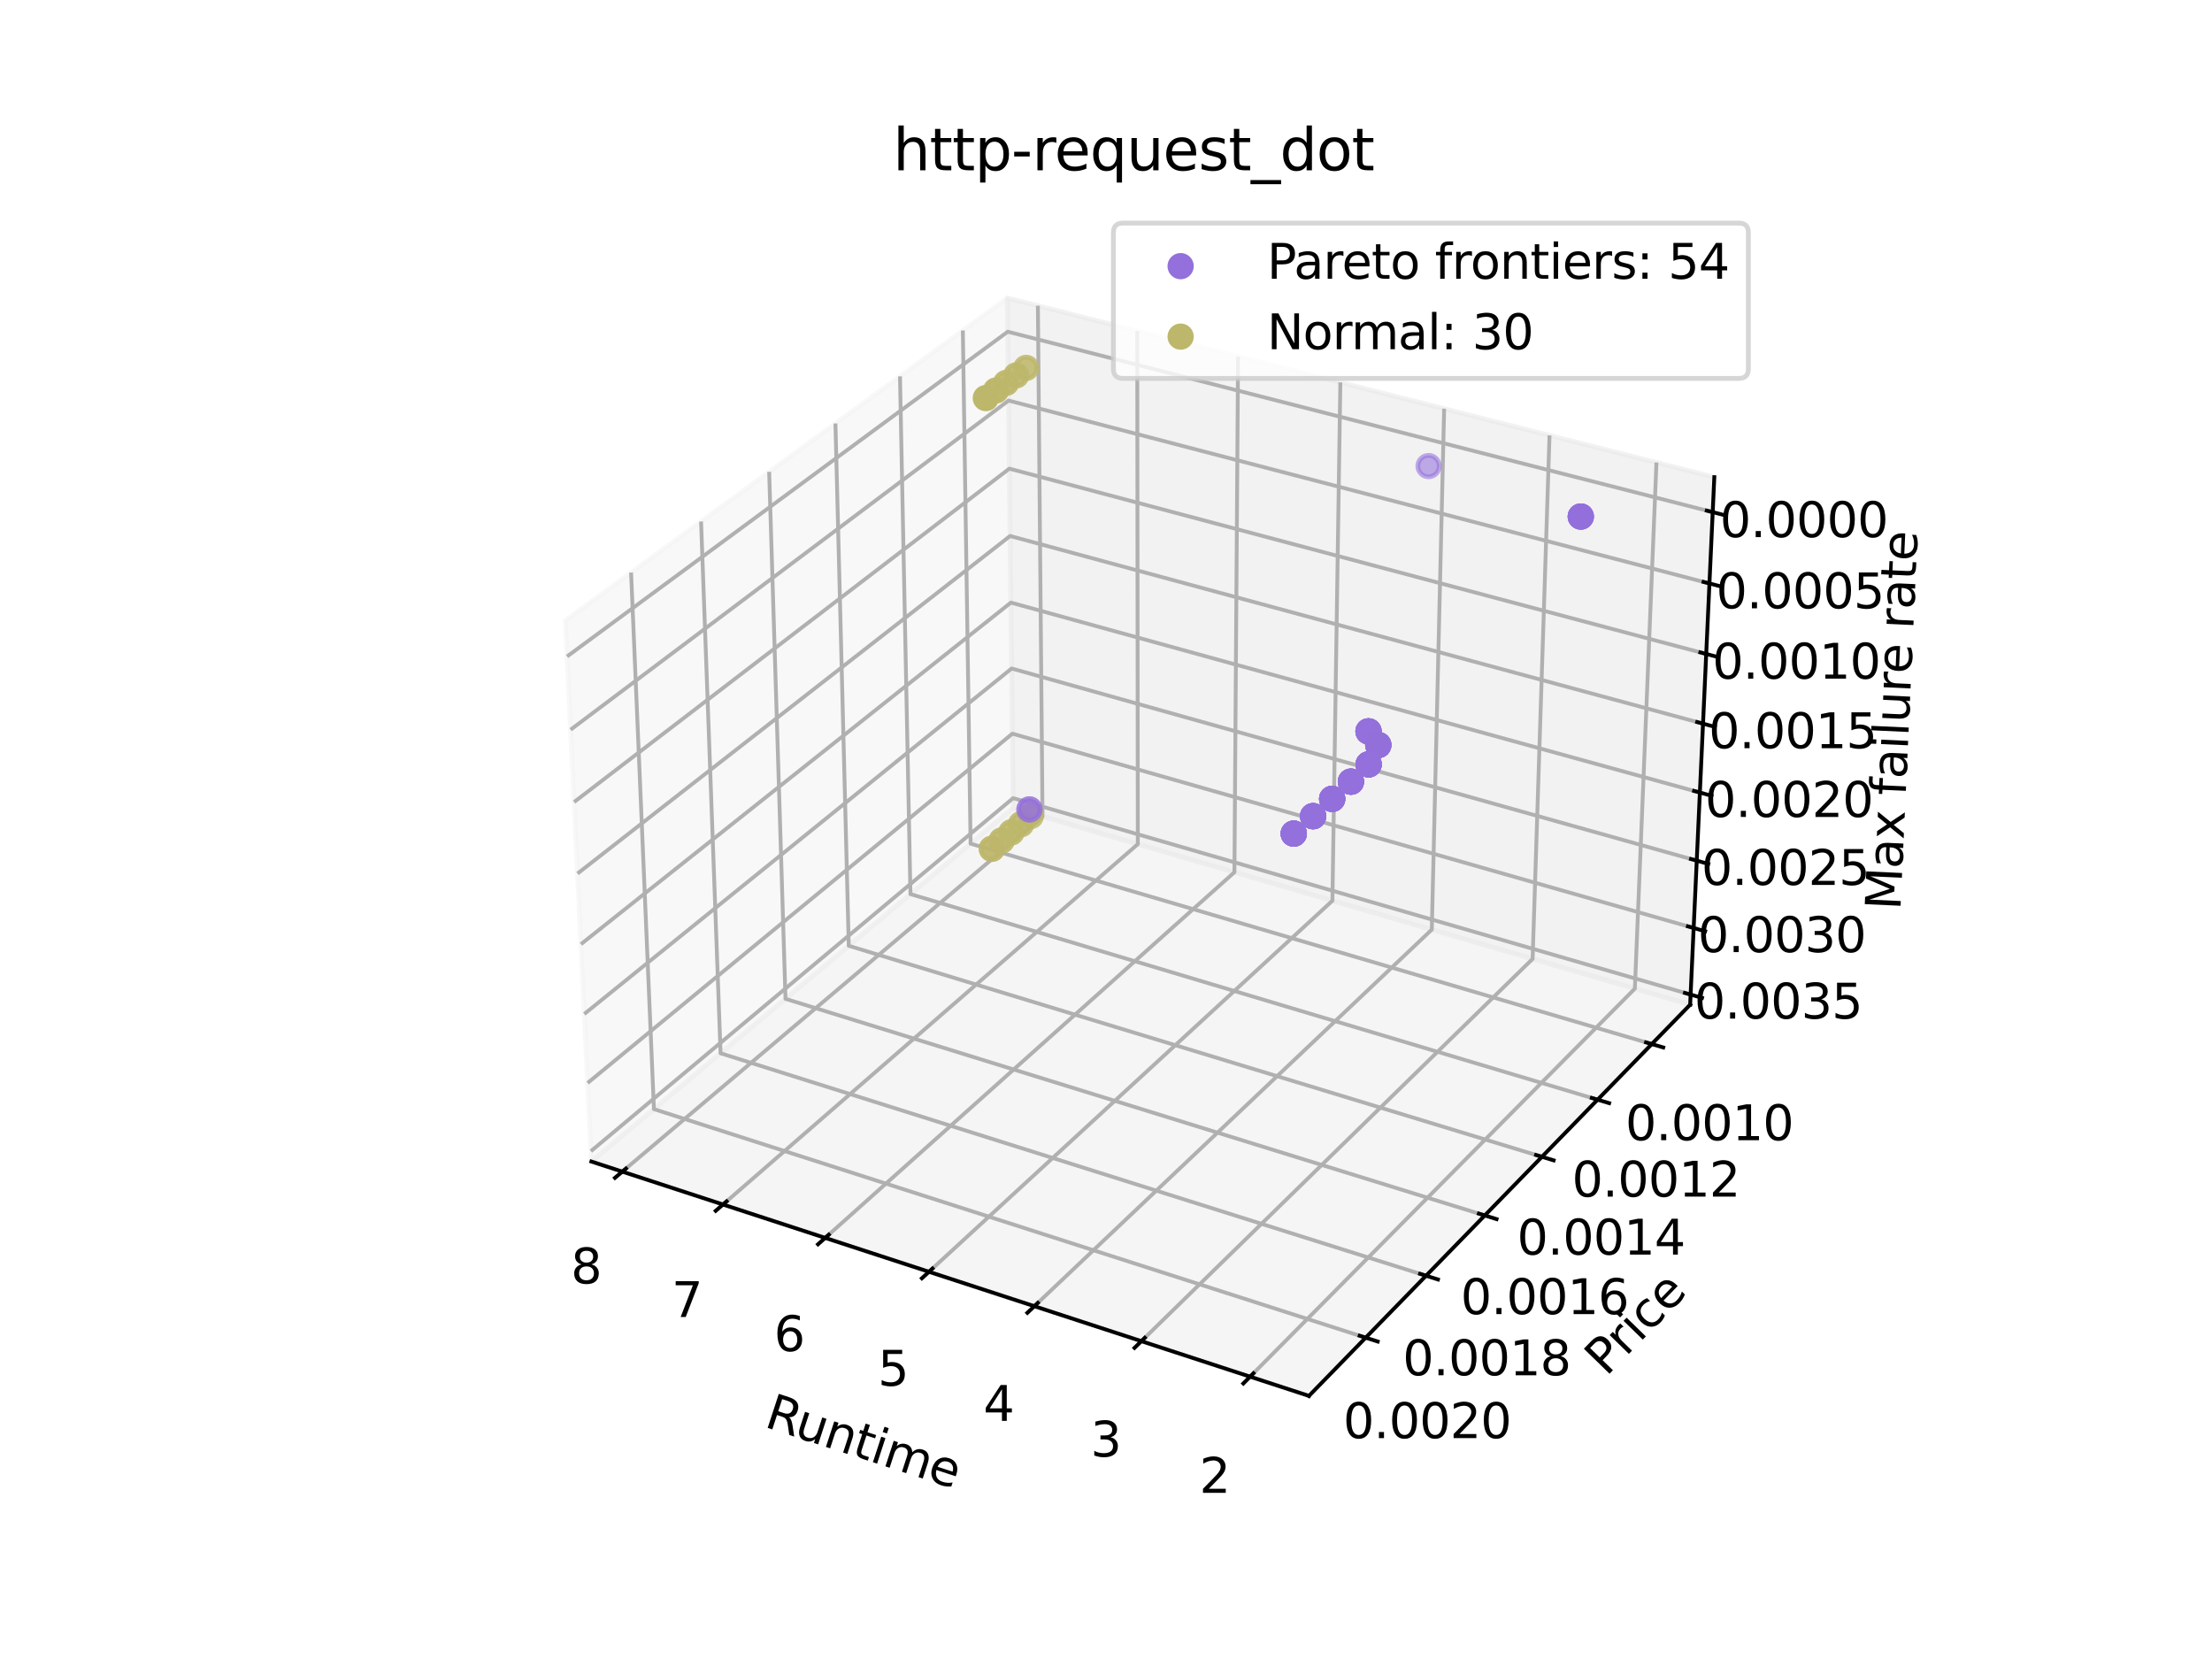 <?xml version="1.0" encoding="utf-8" standalone="no"?>
<!DOCTYPE svg PUBLIC "-//W3C//DTD SVG 1.1//EN"
  "http://www.w3.org/Graphics/SVG/1.1/DTD/svg11.dtd">
<svg xmlns:xlink="http://www.w3.org/1999/xlink" width="460.8pt" height="345.6pt" viewBox="0 0 460.8 345.6" xmlns="http://www.w3.org/2000/svg" version="1.1">
 <defs>
  <style type="text/css">*{stroke-linejoin: round; stroke-linecap: butt}</style>
 </defs>
 <g id="figure_1">
  <g id="patch_1">
   <path d="M 0 345.6 
L 460.8 345.6 
L 460.8 0 
L 0 0 
z
" style="fill: #ffffff"/>
  </g>
  <g id="patch_2">
   <path d="M 103.104 307.584 
L 369.216 307.584 
L 369.216 41.472 
L 103.104 41.472 
z
" style="fill: #ffffff"/>
  </g>
  <g id="pane3d_1">
   <g id="patch_3">
    <path d="M 209.855 62.074 
L 117.77 129.273 
L 123.197 241.969 
L 211.076 168.307 
" style="fill: #f2f2f2; opacity: 0.5; stroke: #f2f2f2; stroke-linejoin: miter"/>
   </g>
  </g>
  <g id="pane3d_2">
   <g id="patch_4">
    <path d="M 357.123 99.402 
L 209.855 62.074 
L 211.076 168.307 
L 352.09 209.295 
" style="fill: #e6e6e6; opacity: 0.5; stroke: #e6e6e6; stroke-linejoin: miter"/>
   </g>
  </g>
  <g id="pane3d_3">
   <g id="patch_5">
    <path d="M 352.09 209.295 
L 211.076 168.307 
L 123.197 241.969 
L 272.679 290.79 
" style="fill: #ececec; opacity: 0.5; stroke: #ececec; stroke-linejoin: miter"/>
   </g>
  </g>
  <g id="grid3d_1">
   <g id="Line3DCollection_1">
    <path d="M 260.418 286.786 
L 340.571 205.946 
L 345.069 96.347 
" style="fill: none; stroke: #b0b0b0; stroke-width: 0.8"/>
    <path d="M 237.77 279.389 
L 319.27 199.755 
L 322.791 90.7 
" style="fill: none; stroke: #b0b0b0; stroke-width: 0.8"/>
    <path d="M 215.472 272.106 
L 298.271 193.652 
L 300.843 85.137 
" style="fill: none; stroke: #b0b0b0; stroke-width: 0.8"/>
    <path d="M 193.518 264.936 
L 277.568 187.634 
L 279.218 79.656 
" style="fill: none; stroke: #b0b0b0; stroke-width: 0.8"/>
    <path d="M 171.899 257.875 
L 257.156 181.701 
L 257.909 74.254 
" style="fill: none; stroke: #b0b0b0; stroke-width: 0.8"/>
    <path d="M 150.608 250.922 
L 237.027 175.85 
L 236.91 68.932 
" style="fill: none; stroke: #b0b0b0; stroke-width: 0.8"/>
    <path d="M 129.637 244.072 
L 217.176 170.081 
L 216.213 63.686 
" style="fill: none; stroke: #b0b0b0; stroke-width: 0.8"/>
   </g>
  </g>
  <g id="grid3d_2">
   <g id="Line3DCollection_2">
    <path d="M 200.578 68.843 
L 202.193 175.753 
L 344.095 217.5 
" style="fill: none; stroke: #b0b0b0; stroke-width: 0.8"/>
    <path d="M 187.482 78.401 
L 189.664 186.256 
L 332.806 229.086 
" style="fill: none; stroke: #b0b0b0; stroke-width: 0.8"/>
    <path d="M 174.037 88.212 
L 176.815 197.026 
L 321.214 240.982 
" style="fill: none; stroke: #b0b0b0; stroke-width: 0.8"/>
    <path d="M 160.229 98.288 
L 163.634 208.074 
L 309.307 253.201 
" style="fill: none; stroke: #b0b0b0; stroke-width: 0.8"/>
    <path d="M 146.045 108.639 
L 150.11 219.411 
L 297.073 265.756 
" style="fill: none; stroke: #b0b0b0; stroke-width: 0.8"/>
    <path d="M 131.467 119.277 
L 136.227 231.048 
L 284.498 278.662 
" style="fill: none; stroke: #b0b0b0; stroke-width: 0.8"/>
   </g>
  </g>
  <g id="grid3d_3">
   <g id="Line3DCollection_3">
    <path d="M 356.789 106.688 
L 209.935 69.103 
L 118.131 136.756 
" style="fill: none; stroke: #b0b0b0; stroke-width: 0.8"/>
    <path d="M 356.109 121.546 
L 210.1 83.444 
L 118.865 152.012 
" style="fill: none; stroke: #b0b0b0; stroke-width: 0.8"/>
    <path d="M 355.436 136.232 
L 210.263 97.628 
L 119.591 167.085 
" style="fill: none; stroke: #b0b0b0; stroke-width: 0.8"/>
    <path d="M 354.771 150.75 
L 210.425 111.656 
L 120.308 181.978 
" style="fill: none; stroke: #b0b0b0; stroke-width: 0.8"/>
    <path d="M 354.114 165.102 
L 210.584 125.532 
L 121.017 196.694 
" style="fill: none; stroke: #b0b0b0; stroke-width: 0.8"/>
    <path d="M 353.464 179.29 
L 210.742 139.258 
L 121.717 211.237 
" style="fill: none; stroke: #b0b0b0; stroke-width: 0.8"/>
    <path d="M 352.822 193.319 
L 210.898 152.835 
L 122.409 225.609 
" style="fill: none; stroke: #b0b0b0; stroke-width: 0.8"/>
    <path d="M 352.187 207.189 
L 211.053 166.268 
L 123.093 239.814 
" style="fill: none; stroke: #b0b0b0; stroke-width: 0.8"/>
   </g>
  </g>
  <g id="axis3d_1">
   <g id="line2d_1">
    <path d="M 123.197 241.969 
L 272.679 290.79 
" style="fill: none; stroke: #000000; stroke-width: 0.8; stroke-linecap: square"/>
   </g>
   <g id="xtick_1">
    <g id="line2d_2">
     <path d="M 261.119 286.079 
L 259.014 288.202 
" style="fill: none; stroke: #000000; stroke-width: 0.8; stroke-linecap: square"/>
    </g>
    <g id="text_1">
     <!-- 2 -->
     <g transform="translate(249.857 310.988) scale(0.1 -0.1)">
      <defs>
       <path id="DejaVuSans-32" d="M 1228 531 
L 3431 531 
L 3431 0 
L 469 0 
L 469 531 
Q 828 903 1448 1529 
Q 2069 2156 2228 2338 
Q 2531 2678 2651 2914 
Q 2772 3150 2772 3378 
Q 2772 3750 2511 3984 
Q 2250 4219 1831 4219 
Q 1534 4219 1204 4116 
Q 875 4013 500 3803 
L 500 4441 
Q 881 4594 1212 4672 
Q 1544 4750 1819 4750 
Q 2544 4750 2975 4387 
Q 3406 4025 3406 3419 
Q 3406 3131 3298 2873 
Q 3191 2616 2906 2266 
Q 2828 2175 2409 1742 
Q 1991 1309 1228 531 
z
" transform="scale(0.016)"/>
      </defs>
      <use xlink:href="#DejaVuSans-32"/>
     </g>
    </g>
   </g>
   <g id="xtick_2">
    <g id="line2d_3">
     <path d="M 238.481 278.693 
L 236.343 280.783 
" style="fill: none; stroke: #000000; stroke-width: 0.8; stroke-linecap: square"/>
    </g>
    <g id="text_2">
     <!-- 3 -->
     <g transform="translate(227.179 303.432) scale(0.1 -0.1)">
      <defs>
       <path id="DejaVuSans-33" d="M 2597 2516 
Q 3050 2419 3304 2112 
Q 3559 1806 3559 1356 
Q 3559 666 3084 287 
Q 2609 -91 1734 -91 
Q 1441 -91 1130 -33 
Q 819 25 488 141 
L 488 750 
Q 750 597 1062 519 
Q 1375 441 1716 441 
Q 2309 441 2620 675 
Q 2931 909 2931 1356 
Q 2931 1769 2642 2001 
Q 2353 2234 1838 2234 
L 1294 2234 
L 1294 2753 
L 1863 2753 
Q 2328 2753 2575 2939 
Q 2822 3125 2822 3475 
Q 2822 3834 2567 4026 
Q 2313 4219 1838 4219 
Q 1578 4219 1281 4162 
Q 984 4106 628 3988 
L 628 4550 
Q 988 4650 1302 4700 
Q 1616 4750 1894 4750 
Q 2613 4750 3031 4423 
Q 3450 4097 3450 3541 
Q 3450 3153 3228 2886 
Q 3006 2619 2597 2516 
z
" transform="scale(0.016)"/>
      </defs>
      <use xlink:href="#DejaVuSans-33"/>
     </g>
    </g>
   </g>
   <g id="xtick_3">
    <g id="line2d_4">
     <path d="M 216.195 271.421 
L 214.023 273.479 
" style="fill: none; stroke: #000000; stroke-width: 0.8; stroke-linecap: square"/>
    </g>
    <g id="text_3">
     <!-- 4 -->
     <g transform="translate(204.853 295.993) scale(0.1 -0.1)">
      <defs>
       <path id="DejaVuSans-34" d="M 2419 4116 
L 825 1625 
L 2419 1625 
L 2419 4116 
z
M 2253 4666 
L 3047 4666 
L 3047 1625 
L 3713 1625 
L 3713 1100 
L 3047 1100 
L 3047 0 
L 2419 0 
L 2419 1100 
L 313 1100 
L 313 1709 
L 2253 4666 
z
" transform="scale(0.016)"/>
      </defs>
      <use xlink:href="#DejaVuSans-34"/>
     </g>
    </g>
   </g>
   <g id="xtick_4">
    <g id="line2d_5">
     <path d="M 194.251 264.262 
L 192.048 266.288 
" style="fill: none; stroke: #000000; stroke-width: 0.8; stroke-linecap: square"/>
    </g>
    <g id="text_4">
     <!-- 5 -->
     <g transform="translate(182.873 288.67) scale(0.1 -0.1)">
      <defs>
       <path id="DejaVuSans-35" d="M 691 4666 
L 3169 4666 
L 3169 4134 
L 1269 4134 
L 1269 2991 
Q 1406 3038 1543 3061 
Q 1681 3084 1819 3084 
Q 2600 3084 3056 2656 
Q 3513 2228 3513 1497 
Q 3513 744 3044 326 
Q 2575 -91 1722 -91 
Q 1428 -91 1123 -41 
Q 819 9 494 109 
L 494 744 
Q 775 591 1075 516 
Q 1375 441 1709 441 
Q 2250 441 2565 725 
Q 2881 1009 2881 1497 
Q 2881 1984 2565 2268 
Q 2250 2553 1709 2553 
Q 1456 2553 1204 2497 
Q 953 2441 691 2322 
L 691 4666 
z
" transform="scale(0.016)"/>
      </defs>
      <use xlink:href="#DejaVuSans-35"/>
     </g>
    </g>
   </g>
   <g id="xtick_5">
    <g id="line2d_6">
     <path d="M 172.642 257.211 
L 170.409 259.206 
" style="fill: none; stroke: #000000; stroke-width: 0.8; stroke-linecap: square"/>
    </g>
    <g id="text_5">
     <!-- 6 -->
     <g transform="translate(161.23 281.459) scale(0.1 -0.1)">
      <defs>
       <path id="DejaVuSans-36" d="M 2113 2584 
Q 1688 2584 1439 2293 
Q 1191 2003 1191 1497 
Q 1191 994 1439 701 
Q 1688 409 2113 409 
Q 2538 409 2786 701 
Q 3034 994 3034 1497 
Q 3034 2003 2786 2293 
Q 2538 2584 2113 2584 
z
M 3366 4563 
L 3366 3988 
Q 3128 4100 2886 4159 
Q 2644 4219 2406 4219 
Q 1781 4219 1451 3797 
Q 1122 3375 1075 2522 
Q 1259 2794 1537 2939 
Q 1816 3084 2150 3084 
Q 2853 3084 3261 2657 
Q 3669 2231 3669 1497 
Q 3669 778 3244 343 
Q 2819 -91 2113 -91 
Q 1303 -91 875 529 
Q 447 1150 447 2328 
Q 447 3434 972 4092 
Q 1497 4750 2381 4750 
Q 2619 4750 2861 4703 
Q 3103 4656 3366 4563 
z
" transform="scale(0.016)"/>
      </defs>
      <use xlink:href="#DejaVuSans-36"/>
     </g>
    </g>
   </g>
   <g id="xtick_6">
    <g id="line2d_7">
     <path d="M 151.361 250.267 
L 149.098 252.232 
" style="fill: none; stroke: #000000; stroke-width: 0.8; stroke-linecap: square"/>
    </g>
    <g id="text_6">
     <!-- 7 -->
     <g transform="translate(139.916 274.358) scale(0.1 -0.1)">
      <defs>
       <path id="DejaVuSans-37" d="M 525 4666 
L 3525 4666 
L 3525 4397 
L 1831 0 
L 1172 0 
L 2766 4134 
L 525 4134 
L 525 4666 
z
" transform="scale(0.016)"/>
      </defs>
      <use xlink:href="#DejaVuSans-37"/>
     </g>
    </g>
   </g>
   <g id="xtick_7">
    <g id="line2d_8">
     <path d="M 130.399 243.428 
L 128.109 245.364 
" style="fill: none; stroke: #000000; stroke-width: 0.8; stroke-linecap: square"/>
    </g>
    <g id="text_7">
     <!-- 8 -->
     <g transform="translate(118.924 267.364) scale(0.1 -0.1)">
      <defs>
       <path id="DejaVuSans-38" d="M 2034 2216 
Q 1584 2216 1326 1975 
Q 1069 1734 1069 1313 
Q 1069 891 1326 650 
Q 1584 409 2034 409 
Q 2484 409 2743 651 
Q 3003 894 3003 1313 
Q 3003 1734 2745 1975 
Q 2488 2216 2034 2216 
z
M 1403 2484 
Q 997 2584 770 2862 
Q 544 3141 544 3541 
Q 544 4100 942 4425 
Q 1341 4750 2034 4750 
Q 2731 4750 3128 4425 
Q 3525 4100 3525 3541 
Q 3525 3141 3298 2862 
Q 3072 2584 2669 2484 
Q 3125 2378 3379 2068 
Q 3634 1759 3634 1313 
Q 3634 634 3220 271 
Q 2806 -91 2034 -91 
Q 1263 -91 848 271 
Q 434 634 434 1313 
Q 434 1759 690 2068 
Q 947 2378 1403 2484 
z
M 1172 3481 
Q 1172 3119 1398 2916 
Q 1625 2713 2034 2713 
Q 2441 2713 2670 2916 
Q 2900 3119 2900 3481 
Q 2900 3844 2670 4047 
Q 2441 4250 2034 4250 
Q 1625 4250 1398 4047 
Q 1172 3844 1172 3481 
z
" transform="scale(0.016)"/>
      </defs>
      <use xlink:href="#DejaVuSans-38"/>
     </g>
    </g>
   </g>
   <g id="text_8">
    <!-- Runtime -->
    <g transform="translate(158.969 297.148) rotate(-341.913) scale(0.1 -0.1)">
     <defs>
      <path id="DejaVuSans-52" d="M 2841 2188 
Q 3044 2119 3236 1894 
Q 3428 1669 3622 1275 
L 4263 0 
L 3584 0 
L 2988 1197 
Q 2756 1666 2539 1819 
Q 2322 1972 1947 1972 
L 1259 1972 
L 1259 0 
L 628 0 
L 628 4666 
L 2053 4666 
Q 2853 4666 3247 4331 
Q 3641 3997 3641 3322 
Q 3641 2881 3436 2590 
Q 3231 2300 2841 2188 
z
M 1259 4147 
L 1259 2491 
L 2053 2491 
Q 2509 2491 2742 2702 
Q 2975 2913 2975 3322 
Q 2975 3731 2742 3939 
Q 2509 4147 2053 4147 
L 1259 4147 
z
" transform="scale(0.016)"/>
      <path id="DejaVuSans-75" d="M 544 1381 
L 544 3500 
L 1119 3500 
L 1119 1403 
Q 1119 906 1312 657 
Q 1506 409 1894 409 
Q 2359 409 2629 706 
Q 2900 1003 2900 1516 
L 2900 3500 
L 3475 3500 
L 3475 0 
L 2900 0 
L 2900 538 
Q 2691 219 2414 64 
Q 2138 -91 1772 -91 
Q 1169 -91 856 284 
Q 544 659 544 1381 
z
M 1991 3584 
L 1991 3584 
z
" transform="scale(0.016)"/>
      <path id="DejaVuSans-6e" d="M 3513 2113 
L 3513 0 
L 2938 0 
L 2938 2094 
Q 2938 2591 2744 2837 
Q 2550 3084 2163 3084 
Q 1697 3084 1428 2787 
Q 1159 2491 1159 1978 
L 1159 0 
L 581 0 
L 581 3500 
L 1159 3500 
L 1159 2956 
Q 1366 3272 1645 3428 
Q 1925 3584 2291 3584 
Q 2894 3584 3203 3211 
Q 3513 2838 3513 2113 
z
" transform="scale(0.016)"/>
      <path id="DejaVuSans-74" d="M 1172 4494 
L 1172 3500 
L 2356 3500 
L 2356 3053 
L 1172 3053 
L 1172 1153 
Q 1172 725 1289 603 
Q 1406 481 1766 481 
L 2356 481 
L 2356 0 
L 1766 0 
Q 1100 0 847 248 
Q 594 497 594 1153 
L 594 3053 
L 172 3053 
L 172 3500 
L 594 3500 
L 594 4494 
L 1172 4494 
z
" transform="scale(0.016)"/>
      <path id="DejaVuSans-69" d="M 603 3500 
L 1178 3500 
L 1178 0 
L 603 0 
L 603 3500 
z
M 603 4863 
L 1178 4863 
L 1178 4134 
L 603 4134 
L 603 4863 
z
" transform="scale(0.016)"/>
      <path id="DejaVuSans-6d" d="M 3328 2828 
Q 3544 3216 3844 3400 
Q 4144 3584 4550 3584 
Q 5097 3584 5394 3201 
Q 5691 2819 5691 2113 
L 5691 0 
L 5113 0 
L 5113 2094 
Q 5113 2597 4934 2840 
Q 4756 3084 4391 3084 
Q 3944 3084 3684 2787 
Q 3425 2491 3425 1978 
L 3425 0 
L 2847 0 
L 2847 2094 
Q 2847 2600 2669 2842 
Q 2491 3084 2119 3084 
Q 1678 3084 1418 2786 
Q 1159 2488 1159 1978 
L 1159 0 
L 581 0 
L 581 3500 
L 1159 3500 
L 1159 2956 
Q 1356 3278 1631 3431 
Q 1906 3584 2284 3584 
Q 2666 3584 2933 3390 
Q 3200 3197 3328 2828 
z
" transform="scale(0.016)"/>
      <path id="DejaVuSans-65" d="M 3597 1894 
L 3597 1613 
L 953 1613 
Q 991 1019 1311 708 
Q 1631 397 2203 397 
Q 2534 397 2845 478 
Q 3156 559 3463 722 
L 3463 178 
Q 3153 47 2828 -22 
Q 2503 -91 2169 -91 
Q 1331 -91 842 396 
Q 353 884 353 1716 
Q 353 2575 817 3079 
Q 1281 3584 2069 3584 
Q 2775 3584 3186 3129 
Q 3597 2675 3597 1894 
z
M 3022 2063 
Q 3016 2534 2758 2815 
Q 2500 3097 2075 3097 
Q 1594 3097 1305 2825 
Q 1016 2553 972 2059 
L 3022 2063 
z
" transform="scale(0.016)"/>
     </defs>
     <use xlink:href="#DejaVuSans-52"/>
     <use xlink:href="#DejaVuSans-75" x="64.982"/>
     <use xlink:href="#DejaVuSans-6e" x="128.361"/>
     <use xlink:href="#DejaVuSans-74" x="191.74"/>
     <use xlink:href="#DejaVuSans-69" x="230.949"/>
     <use xlink:href="#DejaVuSans-6d" x="258.732"/>
     <use xlink:href="#DejaVuSans-65" x="356.145"/>
    </g>
   </g>
  </g>
  <g id="axis3d_2">
   <g id="line2d_9">
    <path d="M 352.09 209.295 
L 272.679 290.79 
" style="fill: none; stroke: #000000; stroke-width: 0.8; stroke-linecap: square"/>
   </g>
   <g id="xtick_8">
    <g id="line2d_10">
     <path d="M 342.904 217.149 
L 346.481 218.202 
" style="fill: none; stroke: #000000; stroke-width: 0.8; stroke-linecap: square"/>
    </g>
    <g id="text_9">
     <!-- 0.0010 -->
     <g transform="translate(338.594 237.522) scale(0.1 -0.1)">
      <defs>
       <path id="DejaVuSans-30" d="M 2034 4250 
Q 1547 4250 1301 3770 
Q 1056 3291 1056 2328 
Q 1056 1369 1301 889 
Q 1547 409 2034 409 
Q 2525 409 2770 889 
Q 3016 1369 3016 2328 
Q 3016 3291 2770 3770 
Q 2525 4250 2034 4250 
z
M 2034 4750 
Q 2819 4750 3233 4129 
Q 3647 3509 3647 2328 
Q 3647 1150 3233 529 
Q 2819 -91 2034 -91 
Q 1250 -91 836 529 
Q 422 1150 422 2328 
Q 422 3509 836 4129 
Q 1250 4750 2034 4750 
z
" transform="scale(0.016)"/>
       <path id="DejaVuSans-2e" d="M 684 794 
L 1344 794 
L 1344 0 
L 684 0 
L 684 794 
z
" transform="scale(0.016)"/>
       <path id="DejaVuSans-31" d="M 794 531 
L 1825 531 
L 1825 4091 
L 703 3866 
L 703 4441 
L 1819 4666 
L 2450 4666 
L 2450 531 
L 3481 531 
L 3481 0 
L 794 0 
L 794 531 
z
" transform="scale(0.016)"/>
      </defs>
      <use xlink:href="#DejaVuSans-30"/>
      <use xlink:href="#DejaVuSans-2e" x="63.623"/>
      <use xlink:href="#DejaVuSans-30" x="95.41"/>
      <use xlink:href="#DejaVuSans-30" x="159.033"/>
      <use xlink:href="#DejaVuSans-31" x="222.656"/>
      <use xlink:href="#DejaVuSans-30" x="286.279"/>
     </g>
    </g>
   </g>
   <g id="xtick_9">
    <g id="line2d_11">
     <path d="M 331.603 228.726 
L 335.214 229.806 
" style="fill: none; stroke: #000000; stroke-width: 0.8; stroke-linecap: square"/>
    </g>
    <g id="text_10">
     <!-- 0.0012 -->
     <g transform="translate(327.457 249.279) scale(0.1 -0.1)">
      <use xlink:href="#DejaVuSans-30"/>
      <use xlink:href="#DejaVuSans-2e" x="63.623"/>
      <use xlink:href="#DejaVuSans-30" x="95.41"/>
      <use xlink:href="#DejaVuSans-30" x="159.033"/>
      <use xlink:href="#DejaVuSans-31" x="222.656"/>
      <use xlink:href="#DejaVuSans-32" x="286.279"/>
     </g>
    </g>
   </g>
   <g id="xtick_10">
    <g id="line2d_12">
     <path d="M 320 240.612 
L 323.645 241.722 
" style="fill: none; stroke: #000000; stroke-width: 0.8; stroke-linecap: square"/>
    </g>
    <g id="text_11">
     <!-- 0.0014 -->
     <g transform="translate(316.021 261.351) scale(0.1 -0.1)">
      <use xlink:href="#DejaVuSans-30"/>
      <use xlink:href="#DejaVuSans-2e" x="63.623"/>
      <use xlink:href="#DejaVuSans-30" x="95.41"/>
      <use xlink:href="#DejaVuSans-30" x="159.033"/>
      <use xlink:href="#DejaVuSans-31" x="222.656"/>
      <use xlink:href="#DejaVuSans-34" x="286.279"/>
     </g>
    </g>
   </g>
   <g id="xtick_11">
    <g id="line2d_13">
     <path d="M 308.082 252.821 
L 311.761 253.961 
" style="fill: none; stroke: #000000; stroke-width: 0.8; stroke-linecap: square"/>
    </g>
    <g id="text_12">
     <!-- 0.0016 -->
     <g transform="translate(304.274 273.75) scale(0.1 -0.1)">
      <use xlink:href="#DejaVuSans-30"/>
      <use xlink:href="#DejaVuSans-2e" x="63.623"/>
      <use xlink:href="#DejaVuSans-30" x="95.41"/>
      <use xlink:href="#DejaVuSans-30" x="159.033"/>
      <use xlink:href="#DejaVuSans-31" x="222.656"/>
      <use xlink:href="#DejaVuSans-36" x="286.279"/>
     </g>
    </g>
   </g>
   <g id="xtick_12">
    <g id="line2d_14">
     <path d="M 295.836 265.366 
L 299.55 266.538 
" style="fill: none; stroke: #000000; stroke-width: 0.8; stroke-linecap: square"/>
    </g>
    <g id="text_13">
     <!-- 0.0018 -->
     <g transform="translate(292.205 286.491) scale(0.1 -0.1)">
      <use xlink:href="#DejaVuSans-30"/>
      <use xlink:href="#DejaVuSans-2e" x="63.623"/>
      <use xlink:href="#DejaVuSans-30" x="95.41"/>
      <use xlink:href="#DejaVuSans-30" x="159.033"/>
      <use xlink:href="#DejaVuSans-31" x="222.656"/>
      <use xlink:href="#DejaVuSans-38" x="286.279"/>
     </g>
    </g>
   </g>
   <g id="xtick_13">
    <g id="line2d_15">
     <path d="M 283.248 278.261 
L 286.999 279.465 
" style="fill: none; stroke: #000000; stroke-width: 0.8; stroke-linecap: square"/>
    </g>
    <g id="text_14">
     <!-- 0.0020 -->
     <g transform="translate(279.798 299.587) scale(0.1 -0.1)">
      <use xlink:href="#DejaVuSans-30"/>
      <use xlink:href="#DejaVuSans-2e" x="63.623"/>
      <use xlink:href="#DejaVuSans-30" x="95.41"/>
      <use xlink:href="#DejaVuSans-30" x="159.033"/>
      <use xlink:href="#DejaVuSans-32" x="222.656"/>
      <use xlink:href="#DejaVuSans-30" x="286.279"/>
     </g>
    </g>
   </g>
   <g id="text_15">
    <!-- Price -->
    <g transform="translate(334.596 286.891) rotate(-45.742) scale(0.1 -0.1)">
     <defs>
      <path id="DejaVuSans-50" d="M 1259 4147 
L 1259 2394 
L 2053 2394 
Q 2494 2394 2734 2622 
Q 2975 2850 2975 3272 
Q 2975 3691 2734 3919 
Q 2494 4147 2053 4147 
L 1259 4147 
z
M 628 4666 
L 2053 4666 
Q 2838 4666 3239 4311 
Q 3641 3956 3641 3272 
Q 3641 2581 3239 2228 
Q 2838 1875 2053 1875 
L 1259 1875 
L 1259 0 
L 628 0 
L 628 4666 
z
" transform="scale(0.016)"/>
      <path id="DejaVuSans-72" d="M 2631 2963 
Q 2534 3019 2420 3045 
Q 2306 3072 2169 3072 
Q 1681 3072 1420 2755 
Q 1159 2438 1159 1844 
L 1159 0 
L 581 0 
L 581 3500 
L 1159 3500 
L 1159 2956 
Q 1341 3275 1631 3429 
Q 1922 3584 2338 3584 
Q 2397 3584 2469 3576 
Q 2541 3569 2628 3553 
L 2631 2963 
z
" transform="scale(0.016)"/>
      <path id="DejaVuSans-63" d="M 3122 3366 
L 3122 2828 
Q 2878 2963 2633 3030 
Q 2388 3097 2138 3097 
Q 1578 3097 1268 2742 
Q 959 2388 959 1747 
Q 959 1106 1268 751 
Q 1578 397 2138 397 
Q 2388 397 2633 464 
Q 2878 531 3122 666 
L 3122 134 
Q 2881 22 2623 -34 
Q 2366 -91 2075 -91 
Q 1284 -91 818 406 
Q 353 903 353 1747 
Q 353 2603 823 3093 
Q 1294 3584 2113 3584 
Q 2378 3584 2631 3529 
Q 2884 3475 3122 3366 
z
" transform="scale(0.016)"/>
     </defs>
     <use xlink:href="#DejaVuSans-50"/>
     <use xlink:href="#DejaVuSans-72" x="58.553"/>
     <use xlink:href="#DejaVuSans-69" x="99.666"/>
     <use xlink:href="#DejaVuSans-63" x="127.449"/>
     <use xlink:href="#DejaVuSans-65" x="182.43"/>
    </g>
   </g>
  </g>
  <g id="axis3d_3">
   <g id="line2d_16">
    <path d="M 352.09 209.295 
L 357.123 99.402 
" style="fill: none; stroke: #000000; stroke-width: 0.8; stroke-linecap: square"/>
   </g>
   <g id="xtick_14">
    <g id="line2d_17">
     <path d="M 355.554 106.372 
L 359.262 107.321 
" style="fill: none; stroke: #000000; stroke-width: 0.8; stroke-linecap: square"/>
    </g>
    <g id="text_16">
     <!-- 0.0000 -->
     <g transform="translate(358.289 111.893) scale(0.1 -0.1)">
      <use xlink:href="#DejaVuSans-30"/>
      <use xlink:href="#DejaVuSans-2e" x="63.623"/>
      <use xlink:href="#DejaVuSans-30" x="95.41"/>
      <use xlink:href="#DejaVuSans-30" x="159.033"/>
      <use xlink:href="#DejaVuSans-30" x="222.656"/>
      <use xlink:href="#DejaVuSans-30" x="286.279"/>
     </g>
    </g>
   </g>
   <g id="xtick_15">
    <g id="line2d_18">
     <path d="M 354.881 121.226 
L 358.567 122.187 
" style="fill: none; stroke: #000000; stroke-width: 0.8; stroke-linecap: square"/>
    </g>
    <g id="text_17">
     <!-- 0.0005 -->
     <g transform="translate(357.5 126.719) scale(0.1 -0.1)">
      <use xlink:href="#DejaVuSans-30"/>
      <use xlink:href="#DejaVuSans-2e" x="63.623"/>
      <use xlink:href="#DejaVuSans-30" x="95.41"/>
      <use xlink:href="#DejaVuSans-30" x="159.033"/>
      <use xlink:href="#DejaVuSans-30" x="222.656"/>
      <use xlink:href="#DejaVuSans-35" x="286.279"/>
     </g>
    </g>
   </g>
   <g id="xtick_16">
    <g id="line2d_19">
     <path d="M 354.216 135.908 
L 357.879 136.882 
" style="fill: none; stroke: #000000; stroke-width: 0.8; stroke-linecap: square"/>
    </g>
    <g id="text_18">
     <!-- 0.0010 -->
     <g transform="translate(356.721 141.374) scale(0.1 -0.1)">
      <use xlink:href="#DejaVuSans-30"/>
      <use xlink:href="#DejaVuSans-2e" x="63.623"/>
      <use xlink:href="#DejaVuSans-30" x="95.41"/>
      <use xlink:href="#DejaVuSans-30" x="159.033"/>
      <use xlink:href="#DejaVuSans-31" x="222.656"/>
      <use xlink:href="#DejaVuSans-30" x="286.279"/>
     </g>
    </g>
   </g>
   <g id="xtick_17">
    <g id="line2d_20">
     <path d="M 353.559 150.422 
L 357.2 151.408 
" style="fill: none; stroke: #000000; stroke-width: 0.8; stroke-linecap: square"/>
    </g>
    <g id="text_19">
     <!-- 0.0015 -->
     <g transform="translate(355.951 155.861) scale(0.1 -0.1)">
      <use xlink:href="#DejaVuSans-30"/>
      <use xlink:href="#DejaVuSans-2e" x="63.623"/>
      <use xlink:href="#DejaVuSans-30" x="95.41"/>
      <use xlink:href="#DejaVuSans-30" x="159.033"/>
      <use xlink:href="#DejaVuSans-31" x="222.656"/>
      <use xlink:href="#DejaVuSans-35" x="286.279"/>
     </g>
    </g>
   </g>
   <g id="xtick_18">
    <g id="line2d_21">
     <path d="M 352.909 164.769 
L 356.528 165.767 
" style="fill: none; stroke: #000000; stroke-width: 0.8; stroke-linecap: square"/>
    </g>
    <g id="text_20">
     <!-- 0.0020 -->
     <g transform="translate(355.189 170.183) scale(0.1 -0.1)">
      <use xlink:href="#DejaVuSans-30"/>
      <use xlink:href="#DejaVuSans-2e" x="63.623"/>
      <use xlink:href="#DejaVuSans-30" x="95.41"/>
      <use xlink:href="#DejaVuSans-30" x="159.033"/>
      <use xlink:href="#DejaVuSans-32" x="222.656"/>
      <use xlink:href="#DejaVuSans-30" x="286.279"/>
     </g>
    </g>
   </g>
   <g id="xtick_19">
    <g id="line2d_22">
     <path d="M 352.266 178.954 
L 355.864 179.964 
" style="fill: none; stroke: #000000; stroke-width: 0.8; stroke-linecap: square"/>
    </g>
    <g id="text_21">
     <!-- 0.0025 -->
     <g transform="translate(354.436 184.343) scale(0.1 -0.1)">
      <use xlink:href="#DejaVuSans-30"/>
      <use xlink:href="#DejaVuSans-2e" x="63.623"/>
      <use xlink:href="#DejaVuSans-30" x="95.41"/>
      <use xlink:href="#DejaVuSans-30" x="159.033"/>
      <use xlink:href="#DejaVuSans-32" x="222.656"/>
      <use xlink:href="#DejaVuSans-35" x="286.279"/>
     </g>
    </g>
   </g>
   <g id="xtick_20">
    <g id="line2d_23">
     <path d="M 351.63 192.979 
L 355.208 193.999 
" style="fill: none; stroke: #000000; stroke-width: 0.8; stroke-linecap: square"/>
    </g>
    <g id="text_22">
     <!-- 0.0030 -->
     <g transform="translate(353.692 198.343) scale(0.1 -0.1)">
      <use xlink:href="#DejaVuSans-30"/>
      <use xlink:href="#DejaVuSans-2e" x="63.623"/>
      <use xlink:href="#DejaVuSans-30" x="95.41"/>
      <use xlink:href="#DejaVuSans-30" x="159.033"/>
      <use xlink:href="#DejaVuSans-33" x="222.656"/>
      <use xlink:href="#DejaVuSans-30" x="286.279"/>
     </g>
    </g>
   </g>
   <g id="xtick_21">
    <g id="line2d_24">
     <path d="M 351.002 206.846 
L 354.559 207.877 
" style="fill: none; stroke: #000000; stroke-width: 0.8; stroke-linecap: square"/>
    </g>
    <g id="text_23">
     <!-- 0.0035 -->
     <g transform="translate(352.955 212.187) scale(0.1 -0.1)">
      <use xlink:href="#DejaVuSans-30"/>
      <use xlink:href="#DejaVuSans-2e" x="63.623"/>
      <use xlink:href="#DejaVuSans-30" x="95.41"/>
      <use xlink:href="#DejaVuSans-30" x="159.033"/>
      <use xlink:href="#DejaVuSans-33" x="222.656"/>
      <use xlink:href="#DejaVuSans-35" x="286.279"/>
     </g>
    </g>
   </g>
   <g id="text_24">
    <!-- Max failure rate -->
    <g transform="translate(395.879 189.69) rotate(-87.378) scale(0.1 -0.1)">
     <defs>
      <path id="DejaVuSans-4d" d="M 628 4666 
L 1569 4666 
L 2759 1491 
L 3956 4666 
L 4897 4666 
L 4897 0 
L 4281 0 
L 4281 4097 
L 3078 897 
L 2444 897 
L 1241 4097 
L 1241 0 
L 628 0 
L 628 4666 
z
" transform="scale(0.016)"/>
      <path id="DejaVuSans-61" d="M 2194 1759 
Q 1497 1759 1228 1600 
Q 959 1441 959 1056 
Q 959 750 1161 570 
Q 1363 391 1709 391 
Q 2188 391 2477 730 
Q 2766 1069 2766 1631 
L 2766 1759 
L 2194 1759 
z
M 3341 1997 
L 3341 0 
L 2766 0 
L 2766 531 
Q 2569 213 2275 61 
Q 1981 -91 1556 -91 
Q 1019 -91 701 211 
Q 384 513 384 1019 
Q 384 1609 779 1909 
Q 1175 2209 1959 2209 
L 2766 2209 
L 2766 2266 
Q 2766 2663 2505 2880 
Q 2244 3097 1772 3097 
Q 1472 3097 1187 3025 
Q 903 2953 641 2809 
L 641 3341 
Q 956 3463 1253 3523 
Q 1550 3584 1831 3584 
Q 2591 3584 2966 3190 
Q 3341 2797 3341 1997 
z
" transform="scale(0.016)"/>
      <path id="DejaVuSans-78" d="M 3513 3500 
L 2247 1797 
L 3578 0 
L 2900 0 
L 1881 1375 
L 863 0 
L 184 0 
L 1544 1831 
L 300 3500 
L 978 3500 
L 1906 2253 
L 2834 3500 
L 3513 3500 
z
" transform="scale(0.016)"/>
      <path id="DejaVuSans-20" transform="scale(0.016)"/>
      <path id="DejaVuSans-66" d="M 2375 4863 
L 2375 4384 
L 1825 4384 
Q 1516 4384 1395 4259 
Q 1275 4134 1275 3809 
L 1275 3500 
L 2222 3500 
L 2222 3053 
L 1275 3053 
L 1275 0 
L 697 0 
L 697 3053 
L 147 3053 
L 147 3500 
L 697 3500 
L 697 3744 
Q 697 4328 969 4595 
Q 1241 4863 1831 4863 
L 2375 4863 
z
" transform="scale(0.016)"/>
      <path id="DejaVuSans-6c" d="M 603 4863 
L 1178 4863 
L 1178 0 
L 603 0 
L 603 4863 
z
" transform="scale(0.016)"/>
     </defs>
     <use xlink:href="#DejaVuSans-4d"/>
     <use xlink:href="#DejaVuSans-61" x="86.279"/>
     <use xlink:href="#DejaVuSans-78" x="147.559"/>
     <use xlink:href="#DejaVuSans-20" x="206.738"/>
     <use xlink:href="#DejaVuSans-66" x="238.525"/>
     <use xlink:href="#DejaVuSans-61" x="273.73"/>
     <use xlink:href="#DejaVuSans-69" x="335.01"/>
     <use xlink:href="#DejaVuSans-6c" x="362.793"/>
     <use xlink:href="#DejaVuSans-75" x="390.576"/>
     <use xlink:href="#DejaVuSans-72" x="453.955"/>
     <use xlink:href="#DejaVuSans-65" x="492.818"/>
     <use xlink:href="#DejaVuSans-20" x="554.342"/>
     <use xlink:href="#DejaVuSans-72" x="586.129"/>
     <use xlink:href="#DejaVuSans-61" x="627.242"/>
     <use xlink:href="#DejaVuSans-74" x="688.521"/>
     <use xlink:href="#DejaVuSans-65" x="727.73"/>
    </g>
   </g>
  </g>
  <g id="axes_1">
   <g id="Path3DCollection_1">
    <defs>
     <path id="C0_0_164fd53479" d="M 0 2.236 
C 0.593 2.236 1.162 2 1.581 1.581 
C 2 1.162 2.236 0.593 2.236 -0 
C 2.236 -0.593 2 -1.162 1.581 -1.581 
C 1.162 -2 0.593 -2.236 0 -2.236 
C -0.593 -2.236 -1.162 -2 -1.581 -1.581 
C -2 -1.162 -2.236 -0.593 -2.236 0 
C -2.236 0.593 -2 1.162 -1.581 1.581 
C -1.162 2 -0.593 2.236 0 2.236 
z
"/>
    </defs>
    <g clip-path="url(#p6c4c1f6994)">
     <use xlink:href="#C0_0_164fd53479" x="214.721" y="169.987" style="fill: #bdb76b; fill-opacity: 0.3; stroke: #bdb76b; stroke-opacity: 0.3"/>
    </g>
    <g clip-path="url(#p6c4c1f6994)">
     <use xlink:href="#C0_0_164fd53479" x="214.721" y="169.987" style="fill: #bdb76b; fill-opacity: 0.3; stroke: #bdb76b; stroke-opacity: 0.3"/>
    </g>
    <g clip-path="url(#p6c4c1f6994)">
     <use xlink:href="#C0_0_164fd53479" x="214.721" y="169.987" style="fill: #bdb76b; fill-opacity: 0.3; stroke: #bdb76b; stroke-opacity: 0.3"/>
    </g>
    <g clip-path="url(#p6c4c1f6994)">
     <use xlink:href="#C0_0_164fd53479" x="214.721" y="169.987" style="fill: #bdb76b; fill-opacity: 0.3; stroke: #bdb76b; stroke-opacity: 0.3"/>
    </g>
    <g clip-path="url(#p6c4c1f6994)">
     <use xlink:href="#C0_0_164fd53479" x="214.721" y="169.987" style="fill: #bdb76b; fill-opacity: 0.3; stroke: #bdb76b; stroke-opacity: 0.3"/>
    </g>
    <g clip-path="url(#p6c4c1f6994)">
     <use xlink:href="#C0_0_164fd53479" x="212.707" y="171.684" style="fill: #bdb76b; fill-opacity: 0.331; stroke: #bdb76b; stroke-opacity: 0.331"/>
    </g>
    <g clip-path="url(#p6c4c1f6994)">
     <use xlink:href="#C0_0_164fd53479" x="212.707" y="171.684" style="fill: #bdb76b; fill-opacity: 0.331; stroke: #bdb76b; stroke-opacity: 0.331"/>
    </g>
    <g clip-path="url(#p6c4c1f6994)">
     <use xlink:href="#C0_0_164fd53479" x="212.707" y="171.684" style="fill: #bdb76b; fill-opacity: 0.331; stroke: #bdb76b; stroke-opacity: 0.331"/>
    </g>
    <g clip-path="url(#p6c4c1f6994)">
     <use xlink:href="#C0_0_164fd53479" x="212.707" y="171.684" style="fill: #bdb76b; fill-opacity: 0.331; stroke: #bdb76b; stroke-opacity: 0.331"/>
    </g>
    <g clip-path="url(#p6c4c1f6994)">
     <use xlink:href="#C0_0_164fd53479" x="212.707" y="171.684" style="fill: #bdb76b; fill-opacity: 0.331; stroke: #bdb76b; stroke-opacity: 0.331"/>
    </g>
    <g clip-path="url(#p6c4c1f6994)">
     <use xlink:href="#C0_0_164fd53479" x="210.685" y="173.389" style="fill: #bdb76b; fill-opacity: 0.362; stroke: #bdb76b; stroke-opacity: 0.362"/>
    </g>
    <g clip-path="url(#p6c4c1f6994)">
     <use xlink:href="#C0_0_164fd53479" x="210.685" y="173.389" style="fill: #bdb76b; fill-opacity: 0.362; stroke: #bdb76b; stroke-opacity: 0.362"/>
    </g>
    <g clip-path="url(#p6c4c1f6994)">
     <use xlink:href="#C0_0_164fd53479" x="210.685" y="173.389" style="fill: #bdb76b; fill-opacity: 0.362; stroke: #bdb76b; stroke-opacity: 0.362"/>
    </g>
    <g clip-path="url(#p6c4c1f6994)">
     <use xlink:href="#C0_0_164fd53479" x="210.685" y="173.389" style="fill: #bdb76b; fill-opacity: 0.362; stroke: #bdb76b; stroke-opacity: 0.362"/>
    </g>
    <g clip-path="url(#p6c4c1f6994)">
     <use xlink:href="#C0_0_164fd53479" x="210.685" y="173.389" style="fill: #bdb76b; fill-opacity: 0.362; stroke: #bdb76b; stroke-opacity: 0.362"/>
    </g>
    <g clip-path="url(#p6c4c1f6994)">
     <use xlink:href="#C0_0_164fd53479" x="208.655" y="175.1" style="fill: #bdb76b; fill-opacity: 0.393; stroke: #bdb76b; stroke-opacity: 0.393"/>
    </g>
    <g clip-path="url(#p6c4c1f6994)">
     <use xlink:href="#C0_0_164fd53479" x="208.655" y="175.1" style="fill: #bdb76b; fill-opacity: 0.393; stroke: #bdb76b; stroke-opacity: 0.393"/>
    </g>
    <g clip-path="url(#p6c4c1f6994)">
     <use xlink:href="#C0_0_164fd53479" x="208.655" y="175.1" style="fill: #bdb76b; fill-opacity: 0.393; stroke: #bdb76b; stroke-opacity: 0.393"/>
    </g>
    <g clip-path="url(#p6c4c1f6994)">
     <use xlink:href="#C0_0_164fd53479" x="208.655" y="175.1" style="fill: #bdb76b; fill-opacity: 0.393; stroke: #bdb76b; stroke-opacity: 0.393"/>
    </g>
    <g clip-path="url(#p6c4c1f6994)">
     <use xlink:href="#C0_0_164fd53479" x="208.655" y="175.1" style="fill: #bdb76b; fill-opacity: 0.393; stroke: #bdb76b; stroke-opacity: 0.393"/>
    </g>
    <g clip-path="url(#p6c4c1f6994)">
     <use xlink:href="#C0_0_164fd53479" x="206.617" y="176.819" style="fill: #bdb76b; fill-opacity: 0.424; stroke: #bdb76b; stroke-opacity: 0.424"/>
    </g>
    <g clip-path="url(#p6c4c1f6994)">
     <use xlink:href="#C0_0_164fd53479" x="206.617" y="176.819" style="fill: #bdb76b; fill-opacity: 0.424; stroke: #bdb76b; stroke-opacity: 0.424"/>
    </g>
    <g clip-path="url(#p6c4c1f6994)">
     <use xlink:href="#C0_0_164fd53479" x="206.617" y="176.819" style="fill: #bdb76b; fill-opacity: 0.424; stroke: #bdb76b; stroke-opacity: 0.424"/>
    </g>
    <g clip-path="url(#p6c4c1f6994)">
     <use xlink:href="#C0_0_164fd53479" x="206.617" y="176.819" style="fill: #bdb76b; fill-opacity: 0.424; stroke: #bdb76b; stroke-opacity: 0.424"/>
    </g>
    <g clip-path="url(#p6c4c1f6994)">
     <use xlink:href="#C0_0_164fd53479" x="206.617" y="176.819" style="fill: #bdb76b; fill-opacity: 0.424; stroke: #bdb76b; stroke-opacity: 0.424"/>
    </g>
    <g clip-path="url(#p6c4c1f6994)">
     <use xlink:href="#C0_0_164fd53479" x="213.777" y="76.636" style="fill: #bdb76b; fill-opacity: 0.866; stroke: #bdb76b; stroke-opacity: 0.866"/>
    </g>
    <g clip-path="url(#p6c4c1f6994)">
     <use xlink:href="#C0_0_164fd53479" x="211.686" y="78.199" style="fill: #bdb76b; fill-opacity: 0.899; stroke: #bdb76b; stroke-opacity: 0.899"/>
    </g>
    <g clip-path="url(#p6c4c1f6994)">
     <use xlink:href="#C0_0_164fd53479" x="209.586" y="79.769" style="fill: #bdb76b; fill-opacity: 0.933; stroke: #bdb76b; stroke-opacity: 0.933"/>
    </g>
    <g clip-path="url(#p6c4c1f6994)">
     <use xlink:href="#C0_0_164fd53479" x="207.477" y="81.345" style="fill: #bdb76b; fill-opacity: 0.966; stroke: #bdb76b; stroke-opacity: 0.966"/>
    </g>
    <g clip-path="url(#p6c4c1f6994)">
     <use xlink:href="#C0_0_164fd53479" x="205.359" y="82.928" style="fill: #bdb76b; stroke: #bdb76b"/>
    </g>
   </g>
   <g id="text_25">
    <!-- http-request_dot -->
    <g transform="translate(186.042 35.472) scale(0.12 -0.12)">
     <defs>
      <path id="DejaVuSans-68" d="M 3513 2113 
L 3513 0 
L 2938 0 
L 2938 2094 
Q 2938 2591 2744 2837 
Q 2550 3084 2163 3084 
Q 1697 3084 1428 2787 
Q 1159 2491 1159 1978 
L 1159 0 
L 581 0 
L 581 4863 
L 1159 4863 
L 1159 2956 
Q 1366 3272 1645 3428 
Q 1925 3584 2291 3584 
Q 2894 3584 3203 3211 
Q 3513 2838 3513 2113 
z
" transform="scale(0.016)"/>
      <path id="DejaVuSans-70" d="M 1159 525 
L 1159 -1331 
L 581 -1331 
L 581 3500 
L 1159 3500 
L 1159 2969 
Q 1341 3281 1617 3432 
Q 1894 3584 2278 3584 
Q 2916 3584 3314 3078 
Q 3713 2572 3713 1747 
Q 3713 922 3314 415 
Q 2916 -91 2278 -91 
Q 1894 -91 1617 61 
Q 1341 213 1159 525 
z
M 3116 1747 
Q 3116 2381 2855 2742 
Q 2594 3103 2138 3103 
Q 1681 3103 1420 2742 
Q 1159 2381 1159 1747 
Q 1159 1113 1420 752 
Q 1681 391 2138 391 
Q 2594 391 2855 752 
Q 3116 1113 3116 1747 
z
" transform="scale(0.016)"/>
      <path id="DejaVuSans-2d" d="M 313 2009 
L 1997 2009 
L 1997 1497 
L 313 1497 
L 313 2009 
z
" transform="scale(0.016)"/>
      <path id="DejaVuSans-71" d="M 947 1747 
Q 947 1113 1208 752 
Q 1469 391 1925 391 
Q 2381 391 2643 752 
Q 2906 1113 2906 1747 
Q 2906 2381 2643 2742 
Q 2381 3103 1925 3103 
Q 1469 3103 1208 2742 
Q 947 2381 947 1747 
z
M 2906 525 
Q 2725 213 2448 61 
Q 2172 -91 1784 -91 
Q 1150 -91 751 415 
Q 353 922 353 1747 
Q 353 2572 751 3078 
Q 1150 3584 1784 3584 
Q 2172 3584 2448 3432 
Q 2725 3281 2906 2969 
L 2906 3500 
L 3481 3500 
L 3481 -1331 
L 2906 -1331 
L 2906 525 
z
" transform="scale(0.016)"/>
      <path id="DejaVuSans-73" d="M 2834 3397 
L 2834 2853 
Q 2591 2978 2328 3040 
Q 2066 3103 1784 3103 
Q 1356 3103 1142 2972 
Q 928 2841 928 2578 
Q 928 2378 1081 2264 
Q 1234 2150 1697 2047 
L 1894 2003 
Q 2506 1872 2764 1633 
Q 3022 1394 3022 966 
Q 3022 478 2636 193 
Q 2250 -91 1575 -91 
Q 1294 -91 989 -36 
Q 684 19 347 128 
L 347 722 
Q 666 556 975 473 
Q 1284 391 1588 391 
Q 1994 391 2212 530 
Q 2431 669 2431 922 
Q 2431 1156 2273 1281 
Q 2116 1406 1581 1522 
L 1381 1569 
Q 847 1681 609 1914 
Q 372 2147 372 2553 
Q 372 3047 722 3315 
Q 1072 3584 1716 3584 
Q 2034 3584 2315 3537 
Q 2597 3491 2834 3397 
z
" transform="scale(0.016)"/>
      <path id="DejaVuSans-5f" d="M 3263 -1063 
L 3263 -1509 
L -63 -1509 
L -63 -1063 
L 3263 -1063 
z
" transform="scale(0.016)"/>
      <path id="DejaVuSans-64" d="M 2906 2969 
L 2906 4863 
L 3481 4863 
L 3481 0 
L 2906 0 
L 2906 525 
Q 2725 213 2448 61 
Q 2172 -91 1784 -91 
Q 1150 -91 751 415 
Q 353 922 353 1747 
Q 353 2572 751 3078 
Q 1150 3584 1784 3584 
Q 2172 3584 2448 3432 
Q 2725 3281 2906 2969 
z
M 947 1747 
Q 947 1113 1208 752 
Q 1469 391 1925 391 
Q 2381 391 2643 752 
Q 2906 1113 2906 1747 
Q 2906 2381 2643 2742 
Q 2381 3103 1925 3103 
Q 1469 3103 1208 2742 
Q 947 2381 947 1747 
z
" transform="scale(0.016)"/>
      <path id="DejaVuSans-6f" d="M 1959 3097 
Q 1497 3097 1228 2736 
Q 959 2375 959 1747 
Q 959 1119 1226 758 
Q 1494 397 1959 397 
Q 2419 397 2687 759 
Q 2956 1122 2956 1747 
Q 2956 2369 2687 2733 
Q 2419 3097 1959 3097 
z
M 1959 3584 
Q 2709 3584 3137 3096 
Q 3566 2609 3566 1747 
Q 3566 888 3137 398 
Q 2709 -91 1959 -91 
Q 1206 -91 779 398 
Q 353 888 353 1747 
Q 353 2609 779 3096 
Q 1206 3584 1959 3584 
z
" transform="scale(0.016)"/>
     </defs>
     <use xlink:href="#DejaVuSans-68"/>
     <use xlink:href="#DejaVuSans-74" x="63.379"/>
     <use xlink:href="#DejaVuSans-74" x="102.588"/>
     <use xlink:href="#DejaVuSans-70" x="141.797"/>
     <use xlink:href="#DejaVuSans-2d" x="205.273"/>
     <use xlink:href="#DejaVuSans-72" x="241.357"/>
     <use xlink:href="#DejaVuSans-65" x="280.221"/>
     <use xlink:href="#DejaVuSans-71" x="341.744"/>
     <use xlink:href="#DejaVuSans-75" x="405.221"/>
     <use xlink:href="#DejaVuSans-65" x="468.6"/>
     <use xlink:href="#DejaVuSans-73" x="530.123"/>
     <use xlink:href="#DejaVuSans-74" x="582.223"/>
     <use xlink:href="#DejaVuSans-5f" x="621.432"/>
     <use xlink:href="#DejaVuSans-64" x="671.432"/>
     <use xlink:href="#DejaVuSans-6f" x="734.908"/>
     <use xlink:href="#DejaVuSans-74" x="796.09"/>
    </g>
   </g>
   <g id="Path3DCollection_2">
    <defs>
     <path id="C1_0_c558fa4d0c" d="M 0 2.236 
C 0.593 2.236 1.162 2 1.581 1.581 
C 2 1.162 2.236 0.593 2.236 -0 
C 2.236 -0.593 2 -1.162 1.581 -1.581 
C 1.162 -2 0.593 -2.236 0 -2.236 
C -0.593 -2.236 -1.162 -2 -1.581 -1.581 
C -2 -1.162 -2.236 -0.593 -2.236 0 
C -2.236 0.593 -2 1.162 -1.581 1.581 
C -1.162 2 -0.593 2.236 0 2.236 
z
"/>
    </defs>
    <g clip-path="url(#p6c4c1f6994)">
     <use xlink:href="#C1_0_c558fa4d0c" x="214.453" y="168.617" style="fill: #9370db; fill-opacity: 0.3; stroke: #9370db; stroke-opacity: 0.3"/>
    </g>
    <g clip-path="url(#p6c4c1f6994)">
     <use xlink:href="#C1_0_c558fa4d0c" x="214.453" y="168.617" style="fill: #9370db; fill-opacity: 0.3; stroke: #9370db; stroke-opacity: 0.3"/>
    </g>
    <g clip-path="url(#p6c4c1f6994)">
     <use xlink:href="#C1_0_c558fa4d0c" x="214.453" y="168.617" style="fill: #9370db; fill-opacity: 0.3; stroke: #9370db; stroke-opacity: 0.3"/>
    </g>
    <g clip-path="url(#p6c4c1f6994)">
     <use xlink:href="#C1_0_c558fa4d0c" x="214.453" y="168.617" style="fill: #9370db; fill-opacity: 0.3; stroke: #9370db; stroke-opacity: 0.3"/>
    </g>
    <g clip-path="url(#p6c4c1f6994)">
     <use xlink:href="#C1_0_c558fa4d0c" x="214.453" y="168.617" style="fill: #9370db; fill-opacity: 0.3; stroke: #9370db; stroke-opacity: 0.3"/>
    </g>
    <g clip-path="url(#p6c4c1f6994)">
     <use xlink:href="#C1_0_c558fa4d0c" x="297.597" y="97.091" style="fill: #9370db; fill-opacity: 0.57; stroke: #9370db; stroke-opacity: 0.57"/>
    </g>
    <g clip-path="url(#p6c4c1f6994)">
     <use xlink:href="#C1_0_c558fa4d0c" x="329.305" y="107.604" style="fill: #9370db; fill-opacity: 0.629; stroke: #9370db; stroke-opacity: 0.629"/>
    </g>
    <g clip-path="url(#p6c4c1f6994)">
     <use xlink:href="#C1_0_c558fa4d0c" x="329.305" y="107.604" style="fill: #9370db; fill-opacity: 0.629; stroke: #9370db; stroke-opacity: 0.629"/>
    </g>
    <g clip-path="url(#p6c4c1f6994)">
     <use xlink:href="#C1_0_c558fa4d0c" x="329.305" y="107.604" style="fill: #9370db; fill-opacity: 0.629; stroke: #9370db; stroke-opacity: 0.629"/>
    </g>
    <g clip-path="url(#p6c4c1f6994)">
     <use xlink:href="#C1_0_c558fa4d0c" x="329.305" y="107.604" style="fill: #9370db; fill-opacity: 0.629; stroke: #9370db; stroke-opacity: 0.629"/>
    </g>
    <g clip-path="url(#p6c4c1f6994)">
     <use xlink:href="#C1_0_c558fa4d0c" x="329.305" y="107.604" style="fill: #9370db; fill-opacity: 0.629; stroke: #9370db; stroke-opacity: 0.629"/>
    </g>
    <g clip-path="url(#p6c4c1f6994)">
     <use xlink:href="#C1_0_c558fa4d0c" x="329.305" y="107.604" style="fill: #9370db; fill-opacity: 0.629; stroke: #9370db; stroke-opacity: 0.629"/>
    </g>
    <g clip-path="url(#p6c4c1f6994)">
     <use xlink:href="#C1_0_c558fa4d0c" x="285.085" y="152.355" style="fill: #9370db; fill-opacity: 0.881; stroke: #9370db; stroke-opacity: 0.881"/>
    </g>
    <g clip-path="url(#p6c4c1f6994)">
     <use xlink:href="#C1_0_c558fa4d0c" x="285.085" y="152.355" style="fill: #9370db; fill-opacity: 0.881; stroke: #9370db; stroke-opacity: 0.881"/>
    </g>
    <g clip-path="url(#p6c4c1f6994)">
     <use xlink:href="#C1_0_c558fa4d0c" x="285.085" y="152.355" style="fill: #9370db; fill-opacity: 0.881; stroke: #9370db; stroke-opacity: 0.881"/>
    </g>
    <g clip-path="url(#p6c4c1f6994)">
     <use xlink:href="#C1_0_c558fa4d0c" x="285.085" y="152.355" style="fill: #9370db; fill-opacity: 0.881; stroke: #9370db; stroke-opacity: 0.881"/>
    </g>
    <g clip-path="url(#p6c4c1f6994)">
     <use xlink:href="#C1_0_c558fa4d0c" x="285.085" y="152.355" style="fill: #9370db; fill-opacity: 0.881; stroke: #9370db; stroke-opacity: 0.881"/>
    </g>
    <g clip-path="url(#p6c4c1f6994)">
     <use xlink:href="#C1_0_c558fa4d0c" x="285.085" y="152.355" style="fill: #9370db; fill-opacity: 0.881; stroke: #9370db; stroke-opacity: 0.881"/>
    </g>
    <g clip-path="url(#p6c4c1f6994)">
     <use xlink:href="#C1_0_c558fa4d0c" x="287.12" y="155.199" style="fill: #9370db; fill-opacity: 0.896; stroke: #9370db; stroke-opacity: 0.896"/>
    </g>
    <g clip-path="url(#p6c4c1f6994)">
     <use xlink:href="#C1_0_c558fa4d0c" x="287.12" y="155.199" style="fill: #9370db; fill-opacity: 0.896; stroke: #9370db; stroke-opacity: 0.896"/>
    </g>
    <g clip-path="url(#p6c4c1f6994)">
     <use xlink:href="#C1_0_c558fa4d0c" x="287.12" y="155.199" style="fill: #9370db; fill-opacity: 0.896; stroke: #9370db; stroke-opacity: 0.896"/>
    </g>
    <g clip-path="url(#p6c4c1f6994)">
     <use xlink:href="#C1_0_c558fa4d0c" x="287.12" y="155.199" style="fill: #9370db; fill-opacity: 0.896; stroke: #9370db; stroke-opacity: 0.896"/>
    </g>
    <g clip-path="url(#p6c4c1f6994)">
     <use xlink:href="#C1_0_c558fa4d0c" x="287.12" y="155.199" style="fill: #9370db; fill-opacity: 0.896; stroke: #9370db; stroke-opacity: 0.896"/>
    </g>
    <g clip-path="url(#p6c4c1f6994)">
     <use xlink:href="#C1_0_c558fa4d0c" x="287.12" y="155.199" style="fill: #9370db; fill-opacity: 0.896; stroke: #9370db; stroke-opacity: 0.896"/>
    </g>
    <g clip-path="url(#p6c4c1f6994)">
     <use xlink:href="#C1_0_c558fa4d0c" x="285.113" y="159.231" style="fill: #9370db; fill-opacity: 0.919; stroke: #9370db; stroke-opacity: 0.919"/>
    </g>
    <g clip-path="url(#p6c4c1f6994)">
     <use xlink:href="#C1_0_c558fa4d0c" x="285.113" y="159.231" style="fill: #9370db; fill-opacity: 0.919; stroke: #9370db; stroke-opacity: 0.919"/>
    </g>
    <g clip-path="url(#p6c4c1f6994)">
     <use xlink:href="#C1_0_c558fa4d0c" x="285.113" y="159.231" style="fill: #9370db; fill-opacity: 0.919; stroke: #9370db; stroke-opacity: 0.919"/>
    </g>
    <g clip-path="url(#p6c4c1f6994)">
     <use xlink:href="#C1_0_c558fa4d0c" x="285.113" y="159.231" style="fill: #9370db; fill-opacity: 0.919; stroke: #9370db; stroke-opacity: 0.919"/>
    </g>
    <g clip-path="url(#p6c4c1f6994)">
     <use xlink:href="#C1_0_c558fa4d0c" x="285.113" y="159.231" style="fill: #9370db; fill-opacity: 0.919; stroke: #9370db; stroke-opacity: 0.919"/>
    </g>
    <g clip-path="url(#p6c4c1f6994)">
     <use xlink:href="#C1_0_c558fa4d0c" x="285.113" y="159.231" style="fill: #9370db; fill-opacity: 0.919; stroke: #9370db; stroke-opacity: 0.919"/>
    </g>
    <g clip-path="url(#p6c4c1f6994)">
     <use xlink:href="#C1_0_c558fa4d0c" x="281.419" y="162.833" style="fill: #9370db; fill-opacity: 0.939; stroke: #9370db; stroke-opacity: 0.939"/>
    </g>
    <g clip-path="url(#p6c4c1f6994)">
     <use xlink:href="#C1_0_c558fa4d0c" x="281.419" y="162.833" style="fill: #9370db; fill-opacity: 0.939; stroke: #9370db; stroke-opacity: 0.939"/>
    </g>
    <g clip-path="url(#p6c4c1f6994)">
     <use xlink:href="#C1_0_c558fa4d0c" x="281.419" y="162.833" style="fill: #9370db; fill-opacity: 0.939; stroke: #9370db; stroke-opacity: 0.939"/>
    </g>
    <g clip-path="url(#p6c4c1f6994)">
     <use xlink:href="#C1_0_c558fa4d0c" x="281.419" y="162.833" style="fill: #9370db; fill-opacity: 0.939; stroke: #9370db; stroke-opacity: 0.939"/>
    </g>
    <g clip-path="url(#p6c4c1f6994)">
     <use xlink:href="#C1_0_c558fa4d0c" x="281.419" y="162.833" style="fill: #9370db; fill-opacity: 0.939; stroke: #9370db; stroke-opacity: 0.939"/>
    </g>
    <g clip-path="url(#p6c4c1f6994)">
     <use xlink:href="#C1_0_c558fa4d0c" x="281.419" y="162.833" style="fill: #9370db; fill-opacity: 0.939; stroke: #9370db; stroke-opacity: 0.939"/>
    </g>
    <g clip-path="url(#p6c4c1f6994)">
     <use xlink:href="#C1_0_c558fa4d0c" x="277.515" y="166.418" style="fill: #9370db; fill-opacity: 0.959; stroke: #9370db; stroke-opacity: 0.959"/>
    </g>
    <g clip-path="url(#p6c4c1f6994)">
     <use xlink:href="#C1_0_c558fa4d0c" x="277.515" y="166.418" style="fill: #9370db; fill-opacity: 0.959; stroke: #9370db; stroke-opacity: 0.959"/>
    </g>
    <g clip-path="url(#p6c4c1f6994)">
     <use xlink:href="#C1_0_c558fa4d0c" x="277.515" y="166.418" style="fill: #9370db; fill-opacity: 0.959; stroke: #9370db; stroke-opacity: 0.959"/>
    </g>
    <g clip-path="url(#p6c4c1f6994)">
     <use xlink:href="#C1_0_c558fa4d0c" x="277.515" y="166.418" style="fill: #9370db; fill-opacity: 0.959; stroke: #9370db; stroke-opacity: 0.959"/>
    </g>
    <g clip-path="url(#p6c4c1f6994)">
     <use xlink:href="#C1_0_c558fa4d0c" x="277.515" y="166.418" style="fill: #9370db; fill-opacity: 0.959; stroke: #9370db; stroke-opacity: 0.959"/>
    </g>
    <g clip-path="url(#p6c4c1f6994)">
     <use xlink:href="#C1_0_c558fa4d0c" x="277.515" y="166.418" style="fill: #9370db; fill-opacity: 0.959; stroke: #9370db; stroke-opacity: 0.959"/>
    </g>
    <g clip-path="url(#p6c4c1f6994)">
     <use xlink:href="#C1_0_c558fa4d0c" x="273.543" y="170.023" style="fill: #9370db; fill-opacity: 0.98; stroke: #9370db; stroke-opacity: 0.98"/>
    </g>
    <g clip-path="url(#p6c4c1f6994)">
     <use xlink:href="#C1_0_c558fa4d0c" x="273.543" y="170.023" style="fill: #9370db; fill-opacity: 0.98; stroke: #9370db; stroke-opacity: 0.98"/>
    </g>
    <g clip-path="url(#p6c4c1f6994)">
     <use xlink:href="#C1_0_c558fa4d0c" x="273.543" y="170.023" style="fill: #9370db; fill-opacity: 0.98; stroke: #9370db; stroke-opacity: 0.98"/>
    </g>
    <g clip-path="url(#p6c4c1f6994)">
     <use xlink:href="#C1_0_c558fa4d0c" x="273.543" y="170.023" style="fill: #9370db; fill-opacity: 0.98; stroke: #9370db; stroke-opacity: 0.98"/>
    </g>
    <g clip-path="url(#p6c4c1f6994)">
     <use xlink:href="#C1_0_c558fa4d0c" x="273.543" y="170.023" style="fill: #9370db; fill-opacity: 0.98; stroke: #9370db; stroke-opacity: 0.98"/>
    </g>
    <g clip-path="url(#p6c4c1f6994)">
     <use xlink:href="#C1_0_c558fa4d0c" x="273.543" y="170.023" style="fill: #9370db; fill-opacity: 0.98; stroke: #9370db; stroke-opacity: 0.98"/>
    </g>
    <g clip-path="url(#p6c4c1f6994)">
     <use xlink:href="#C1_0_c558fa4d0c" x="269.516" y="173.655" style="fill: #9370db; stroke: #9370db"/>
    </g>
    <g clip-path="url(#p6c4c1f6994)">
     <use xlink:href="#C1_0_c558fa4d0c" x="269.516" y="173.655" style="fill: #9370db; stroke: #9370db"/>
    </g>
    <g clip-path="url(#p6c4c1f6994)">
     <use xlink:href="#C1_0_c558fa4d0c" x="269.516" y="173.655" style="fill: #9370db; stroke: #9370db"/>
    </g>
    <g clip-path="url(#p6c4c1f6994)">
     <use xlink:href="#C1_0_c558fa4d0c" x="269.516" y="173.655" style="fill: #9370db; stroke: #9370db"/>
    </g>
    <g clip-path="url(#p6c4c1f6994)">
     <use xlink:href="#C1_0_c558fa4d0c" x="269.516" y="173.655" style="fill: #9370db; stroke: #9370db"/>
    </g>
    <g clip-path="url(#p6c4c1f6994)">
     <use xlink:href="#C1_0_c558fa4d0c" x="269.516" y="173.655" style="fill: #9370db; stroke: #9370db"/>
    </g>
   </g>
   <g id="legend_1">
    <g id="patch_6">
     <path d="M 233.946 78.828 
L 362.216 78.828 
Q 364.216 78.828 364.216 76.828 
L 364.216 48.472 
Q 364.216 46.472 362.216 46.472 
L 233.946 46.472 
Q 231.946 46.472 231.946 48.472 
L 231.946 76.828 
Q 231.946 78.828 233.946 78.828 
z
" style="fill: #ffffff; opacity: 0.8; stroke: #cccccc; stroke-linejoin: miter"/>
    </g>
    <g id="Path3DCollection_3">
     <defs>
      <path id="mbdbca4670e" d="M 0 2.236 
C 0.593 2.236 1.162 2 1.581 1.581 
C 2 1.162 2.236 0.593 2.236 0 
C 2.236 -0.593 2 -1.162 1.581 -1.581 
C 1.162 -2 0.593 -2.236 0 -2.236 
C -0.593 -2.236 -1.162 -2 -1.581 -1.581 
C -2 -1.162 -2.236 -0.593 -2.236 0 
C -2.236 0.593 -2 1.162 -1.581 1.581 
C -1.162 2 -0.593 2.236 0 2.236 
z
" style="stroke: #9370db"/>
     </defs>
     <g>
      <use xlink:href="#mbdbca4670e" x="245.946" y="55.445" style="fill: #9370db; stroke: #9370db"/>
     </g>
    </g>
    <g id="text_26">
     <!-- Pareto frontiers: 54 -->
     <g transform="translate(263.946 58.07) scale(0.1 -0.1)">
      <defs>
       <path id="DejaVuSans-3a" d="M 750 794 
L 1409 794 
L 1409 0 
L 750 0 
L 750 794 
z
M 750 3309 
L 1409 3309 
L 1409 2516 
L 750 2516 
L 750 3309 
z
" transform="scale(0.016)"/>
      </defs>
      <use xlink:href="#DejaVuSans-50"/>
      <use xlink:href="#DejaVuSans-61" x="55.803"/>
      <use xlink:href="#DejaVuSans-72" x="117.082"/>
      <use xlink:href="#DejaVuSans-65" x="155.945"/>
      <use xlink:href="#DejaVuSans-74" x="217.469"/>
      <use xlink:href="#DejaVuSans-6f" x="256.678"/>
      <use xlink:href="#DejaVuSans-20" x="317.859"/>
      <use xlink:href="#DejaVuSans-66" x="349.646"/>
      <use xlink:href="#DejaVuSans-72" x="384.852"/>
      <use xlink:href="#DejaVuSans-6f" x="423.715"/>
      <use xlink:href="#DejaVuSans-6e" x="484.896"/>
      <use xlink:href="#DejaVuSans-74" x="548.275"/>
      <use xlink:href="#DejaVuSans-69" x="587.484"/>
      <use xlink:href="#DejaVuSans-65" x="615.268"/>
      <use xlink:href="#DejaVuSans-72" x="676.791"/>
      <use xlink:href="#DejaVuSans-73" x="717.904"/>
      <use xlink:href="#DejaVuSans-3a" x="770.004"/>
      <use xlink:href="#DejaVuSans-20" x="803.695"/>
      <use xlink:href="#DejaVuSans-35" x="835.482"/>
      <use xlink:href="#DejaVuSans-34" x="899.105"/>
     </g>
    </g>
    <g id="Path3DCollection_4">
     <defs>
      <path id="mab6bc37260" d="M 0 2.236 
C 0.593 2.236 1.162 2 1.581 1.581 
C 2 1.162 2.236 0.593 2.236 0 
C 2.236 -0.593 2 -1.162 1.581 -1.581 
C 1.162 -2 0.593 -2.236 0 -2.236 
C -0.593 -2.236 -1.162 -2 -1.581 -1.581 
C -2 -1.162 -2.236 -0.593 -2.236 0 
C -2.236 0.593 -2 1.162 -1.581 1.581 
C -1.162 2 -0.593 2.236 0 2.236 
z
" style="stroke: #bdb76b"/>
     </defs>
     <g>
      <use xlink:href="#mab6bc37260" x="245.946" y="70.124" style="fill: #bdb76b; stroke: #bdb76b"/>
     </g>
    </g>
    <g id="text_27">
     <!-- Normal: 30 -->
     <g transform="translate(263.946 72.749) scale(0.1 -0.1)">
      <defs>
       <path id="DejaVuSans-4e" d="M 628 4666 
L 1478 4666 
L 3547 763 
L 3547 4666 
L 4159 4666 
L 4159 0 
L 3309 0 
L 1241 3903 
L 1241 0 
L 628 0 
L 628 4666 
z
" transform="scale(0.016)"/>
      </defs>
      <use xlink:href="#DejaVuSans-4e"/>
      <use xlink:href="#DejaVuSans-6f" x="74.805"/>
      <use xlink:href="#DejaVuSans-72" x="135.986"/>
      <use xlink:href="#DejaVuSans-6d" x="175.35"/>
      <use xlink:href="#DejaVuSans-61" x="272.762"/>
      <use xlink:href="#DejaVuSans-6c" x="334.041"/>
      <use xlink:href="#DejaVuSans-3a" x="361.824"/>
      <use xlink:href="#DejaVuSans-20" x="395.516"/>
      <use xlink:href="#DejaVuSans-33" x="427.303"/>
      <use xlink:href="#DejaVuSans-30" x="490.926"/>
     </g>
    </g>
   </g>
  </g>
 </g>
 <defs>
  <clipPath id="p6c4c1f6994">
   <rect x="103.104" y="41.472" width="266.112" height="266.112"/>
  </clipPath>
 </defs>
</svg>
